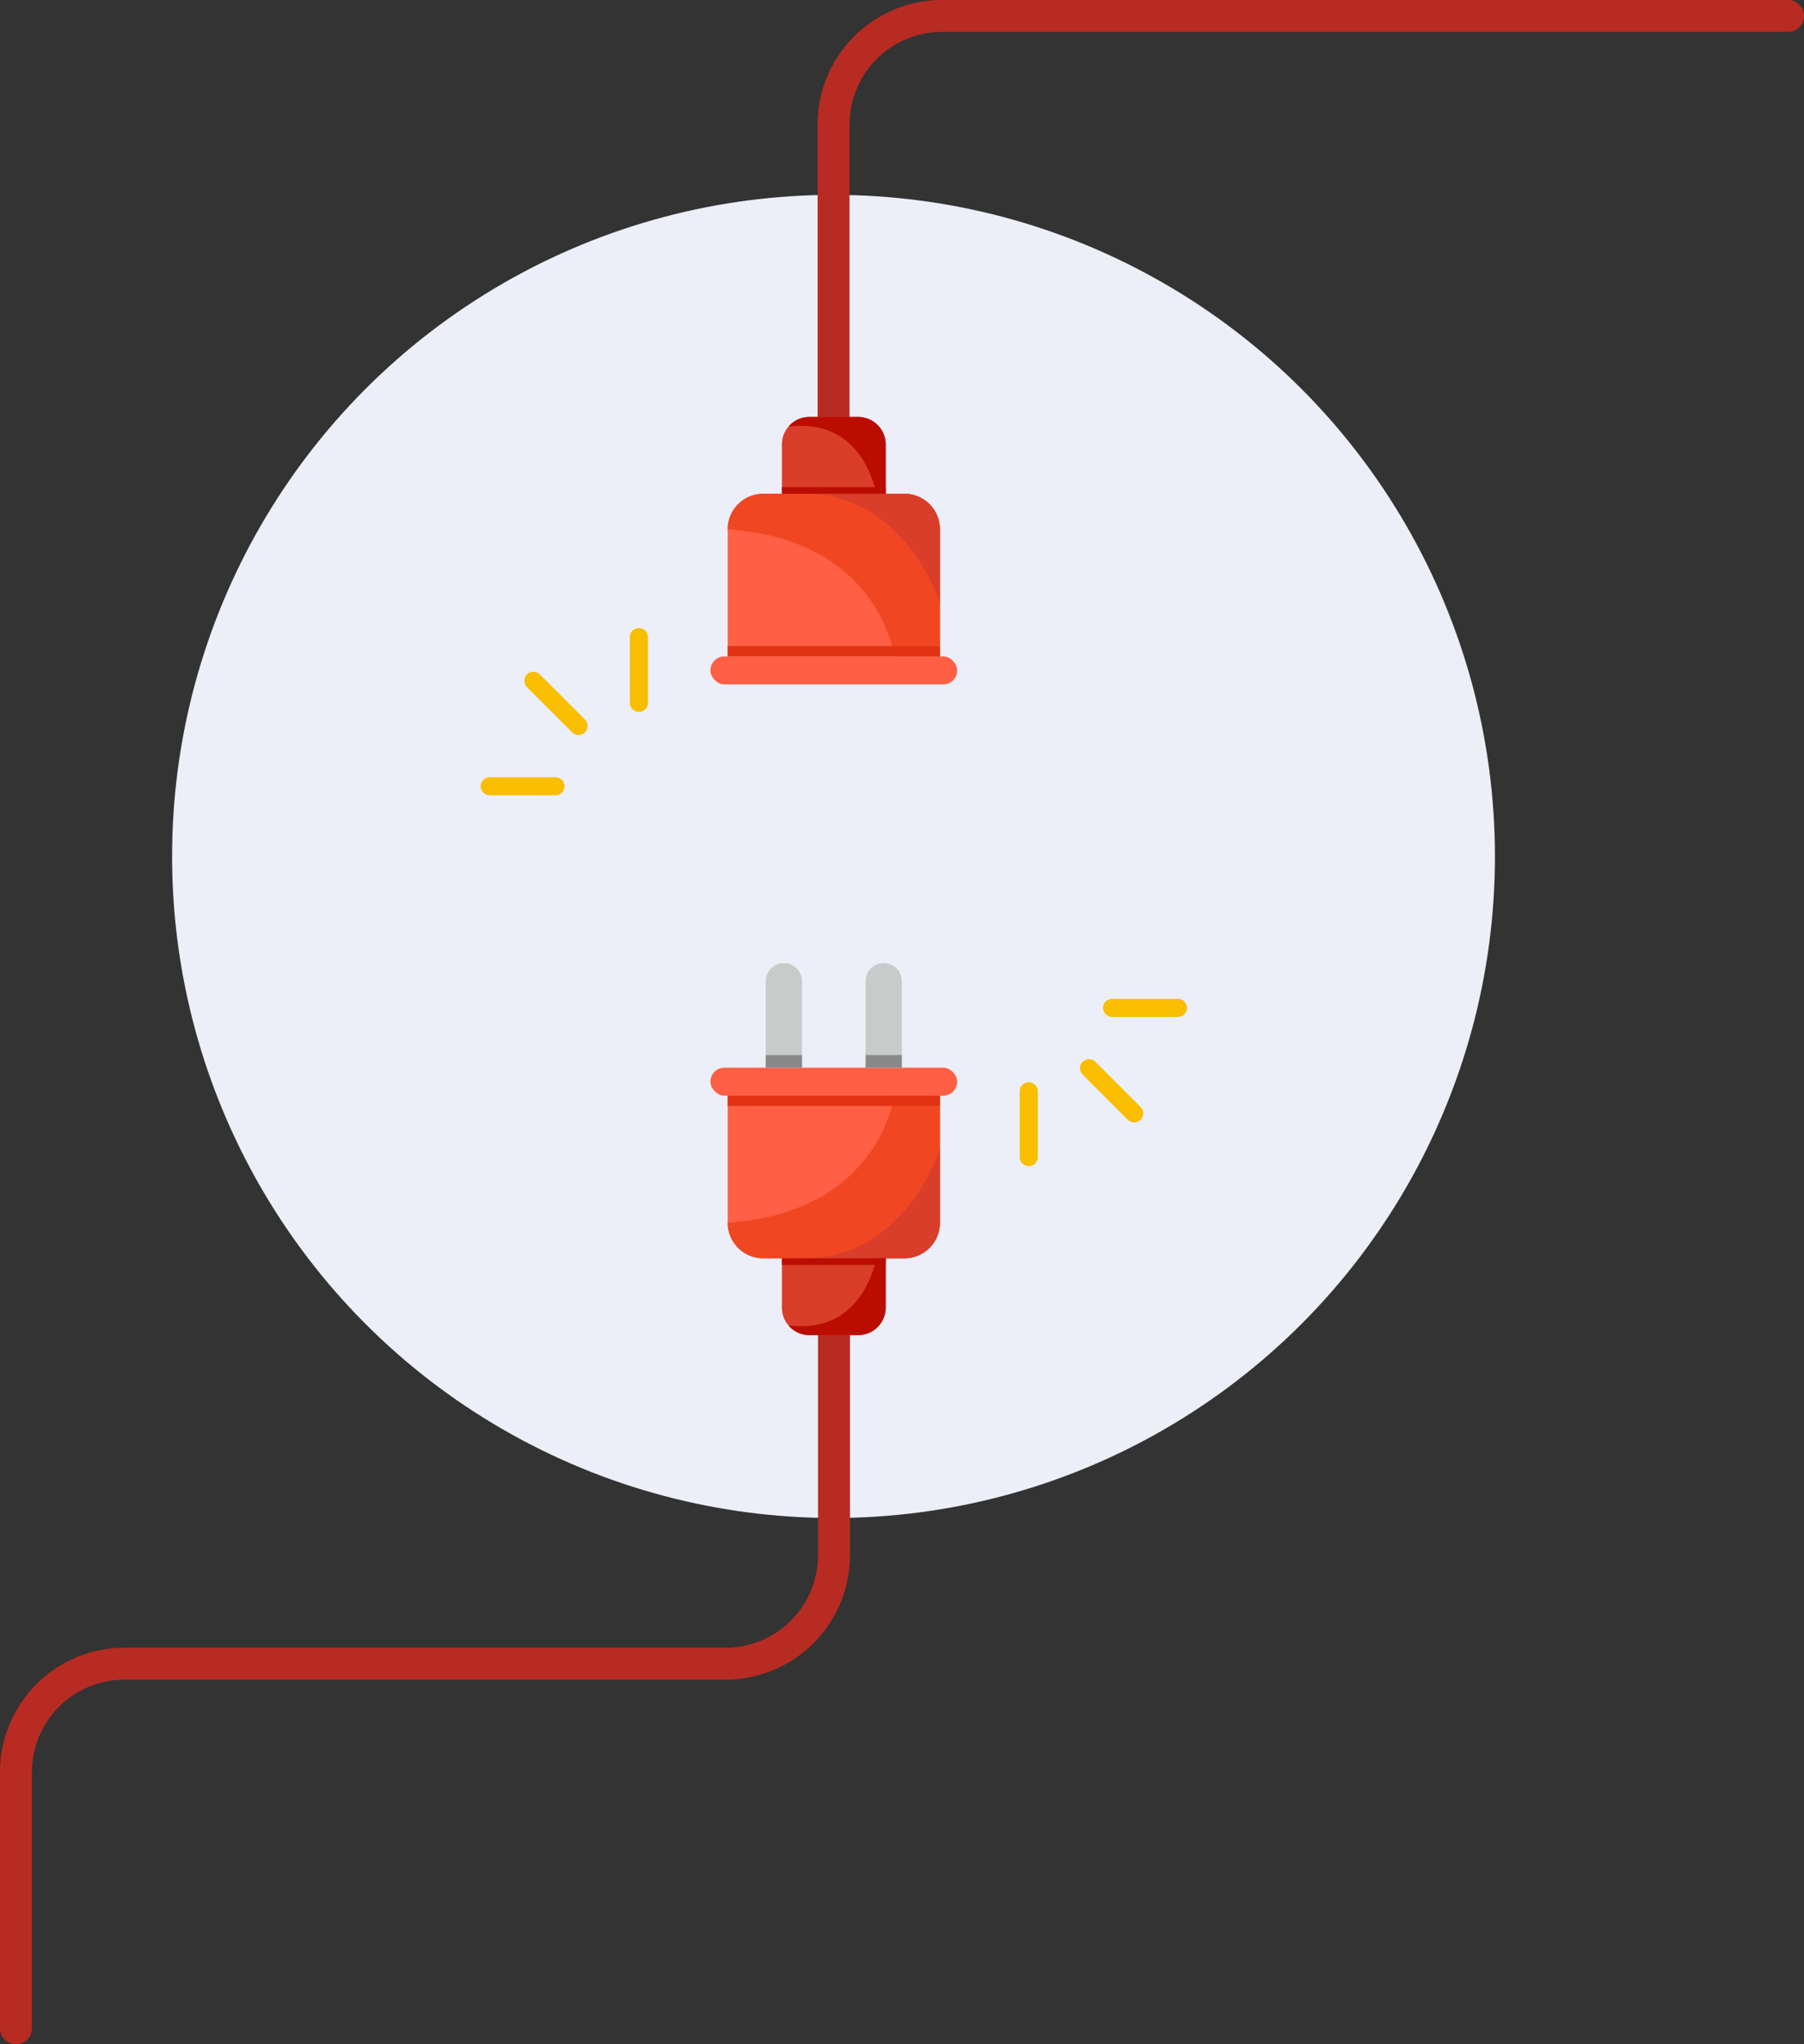 <svg xmlns="http://www.w3.org/2000/svg" width="376" height="426" viewBox="0 0 376 426"><rect x="0" y="0" width="376" height="426" fill="#333333" stroke="none"/><defs><style>.a{fill:#eceef8;}.b{fill:#b82b22;}.c{fill:#d83e2a;}.d{fill:#ff5f45;}.e{fill:#c9caca;}.f{fill:#f04722;}.g{fill:#e23214;}.h{fill:#ba0d00;}.i{fill:#898989;}.j{fill:#f9be00;}</style></defs><g transform="translate(-415.628 -230)"><g transform="translate(451.497 270.609)"><circle class="a" cx="137.857" cy="137.857" r="137.857" transform="translate(0)"/></g><g transform="translate(415.628 471.314)"><path class="b" d="M1104.623,2308.319v82.752a25.942,25.942,0,0,1-25.942,25.942H953.407a19.284,19.284,0,0,0-19.285,19.285v53.378a3.328,3.328,0,0,1-3.328,3.328h0a3.328,3.328,0,0,1-3.328-3.328V2436.3a25.94,25.94,0,0,1,25.94-25.94h125.276a19.284,19.284,0,0,0,19.283-19.284v-82.755Z" transform="translate(-927.467 -2308.319)"/></g><g transform="translate(578.598 489.219)"><path class="c" d="M1747.269,2395.774v13.262a5.733,5.733,0,0,1-5.733,5.733H1731.37a5.717,5.717,0,0,1-4.362-2.013v0a5.707,5.707,0,0,1-1.37-3.718v-13.262Z" transform="translate(-1725.638 -2395.774)"/></g><g transform="translate(563.692 452.481)"><g transform="translate(3.606 5.832)"><path class="d" d="M1714.541,2244.411v26.49a7.408,7.408,0,0,1-7.409,7.407h-29.414a7.408,7.408,0,0,1-7.407-7.407v-26.49Z" transform="translate(-1670.311 -2244.411)"/></g><g transform="translate(0 0)"><rect class="d" width="51.442" height="5.832" rx="2.916" transform="translate(51.442 5.832) rotate(180)"/></g></g><g transform="translate(575.24 430.694)"><path class="e" d="M1716.721,2130.926h-7.538V2112.9a3.769,3.769,0,0,1,3.769-3.769h0a3.769,3.769,0,0,1,3.769,3.769Z" transform="translate(-1709.183 -2109.129)"/></g><g transform="translate(596.048 430.694)"><path class="e" d="M3.769,0h0A3.769,3.769,0,0,1,7.538,3.769V21.8a0,0,0,0,1,0,0H0a0,0,0,0,1,0,0V3.769A3.769,3.769,0,0,1,3.769,0Z" transform="translate(0 0)"/></g><g transform="translate(567.299 458.313)"><path class="f" d="M1714.541,2244.411v26.49a7.408,7.408,0,0,1-7.409,7.407h-29.414a7.408,7.408,0,0,1-7.407-7.407c31.76-2.207,34.677-26.49,34.677-26.49Z" transform="translate(-1670.311 -2244.411)"/></g><g transform="translate(567.299 458.318)"><rect class="g" width="44.23" height="2.136" transform="translate(0)"/></g><g transform="translate(583.469 469.508)"><path class="c" d="M1777.554,2299.233v15.293a7.408,7.408,0,0,1-7.409,7.407H1749.5C1770.348,2321.934,1777.554,2299.233,1777.554,2299.233Z" transform="translate(-1749.496 -2299.233)"/></g><g transform="translate(578.598 492.205)"><rect class="h" width="21.63" height="1.384" transform="translate(0)"/></g><g transform="translate(575.24 449.849)"><rect class="i" width="7.538" height="2.639" transform="translate(0 0)"/></g><g transform="translate(596.048 449.849)"><rect class="i" width="7.538" height="2.639" transform="translate(0 0)"/></g><g transform="translate(579.968 492.203)"><path class="h" d="M1752.605,2410.384v10.278a5.733,5.733,0,0,1-5.733,5.733h-10.166a5.717,5.717,0,0,1-4.362-2.014h0c15.846,1.944,18.266-14,18.266-14Z" transform="translate(-1732.344 -2410.384)"/></g><g transform="translate(586.035 230)"><path class="b" d="M1967.893,1129.488h0a3.328,3.328,0,0,1-3.328,3.328H1788.242a19.286,19.286,0,0,0-19.286,19.286v87.451H1762.3V1152.1a25.94,25.94,0,0,1,25.942-25.942h176.323A3.328,3.328,0,0,1,1967.893,1129.488Z" transform="translate(-1762.3 -1126.16)"/></g><g transform="translate(578.598 316.883)"><path class="c" d="M1747.269,1570.695v-13.262a5.733,5.733,0,0,0-5.733-5.733H1731.37a5.718,5.718,0,0,0-4.362,2.014v0a5.707,5.707,0,0,0-1.37,3.718v13.262Z" transform="translate(-1725.638 -1551.7)"/></g><g transform="translate(563.692 332.888)"><g transform="translate(0 0)"><g transform="translate(3.606)"><path class="d" d="M1714.541,1663.992V1637.5a7.408,7.408,0,0,0-7.409-7.407h-29.414a7.408,7.408,0,0,0-7.407,7.407v26.49Z" transform="translate(-1670.311 -1630.095)"/></g><g transform="translate(0 33.897)"><rect class="d" width="51.442" height="5.832" rx="2.916" transform="translate(51.442 5.832) rotate(180)"/></g></g></g><g transform="translate(567.299 332.888)"><path class="f" d="M1714.541,1663.992V1637.5a7.408,7.408,0,0,0-7.409-7.407h-29.414a7.408,7.408,0,0,0-7.407,7.407c31.76,2.207,34.677,26.49,34.677,26.49Z" transform="translate(-1670.311 -1630.095)"/></g><g transform="translate(567.299 364.642)"><rect class="g" width="44.23" height="2.136" transform="translate(0 0)"/></g><g transform="translate(583.469 332.889)"><path class="c" d="M1777.554,1652.8V1637.5a7.408,7.408,0,0,0-7.409-7.407H1749.5C1770.348,1630.095,1777.554,1652.8,1777.554,1652.8Z" transform="translate(-1749.496 -1630.095)"/></g><g transform="translate(578.598 331.506)"><rect class="h" width="21.63" height="1.384" transform="translate(0)"/></g><g transform="translate(579.968 316.883)"><path class="h" d="M1752.605,1567.711v-10.278a5.733,5.733,0,0,0-5.733-5.733h-10.166a5.717,5.717,0,0,0-4.362,2.014v0c15.846-1.944,18.266,14,18.266,14Z" transform="translate(-1732.344 -1551.7)"/></g><g transform="translate(515.82 360.881)"><g transform="translate(0 0)"><g transform="translate(0 31.077)"><path class="j" d="M1433.824,1923.186h-13.7a1.885,1.885,0,0,1,0-3.77h13.7a1.885,1.885,0,1,1,0,3.77Z" transform="translate(-1418.244 -1919.416)"/></g><g transform="translate(31.077)"><path class="j" d="M1572.3,1784.716a1.885,1.885,0,0,1-1.885-1.885v-13.7a1.885,1.885,0,1,1,3.77,0v13.7A1.885,1.885,0,0,1,1572.3,1784.716Z" transform="translate(-1570.41 -1767.25)"/></g><g transform="translate(9.102 9.102)"><path class="j" d="M1474.106,1825a1.877,1.877,0,0,1-1.333-.552l-9.408-9.407a1.885,1.885,0,1,1,2.666-2.667l9.408,9.408a1.885,1.885,0,0,1-1.333,3.218Z" transform="translate(-1462.812 -1811.818)"/></g></g><g transform="translate(112.342 77.262)"><g transform="translate(17.382)"><path class="j" d="M2055.306,2145.555H2069a1.885,1.885,0,1,1,0,3.771h-13.7a1.885,1.885,0,1,1,0-3.771Z" transform="translate(-2053.421 -2145.555)"/></g><g transform="translate(0 17.382)"><path class="j" d="M1970.2,2230.664a1.885,1.885,0,0,1,1.885,1.885v13.7a1.885,1.885,0,1,1-3.771,0v-13.7A1.885,1.885,0,0,1,1970.2,2230.664Z" transform="translate(-1968.312 -2230.664)"/></g><g transform="translate(12.567 12.567)"><path class="j" d="M2031.731,2207.088a1.878,1.878,0,0,1,1.333.552l9.408,9.408a1.885,1.885,0,0,1-2.666,2.666l-9.408-9.408a1.885,1.885,0,0,1,1.333-3.219Z" transform="translate(-2029.845 -2207.088)"/></g></g></g></g></svg>